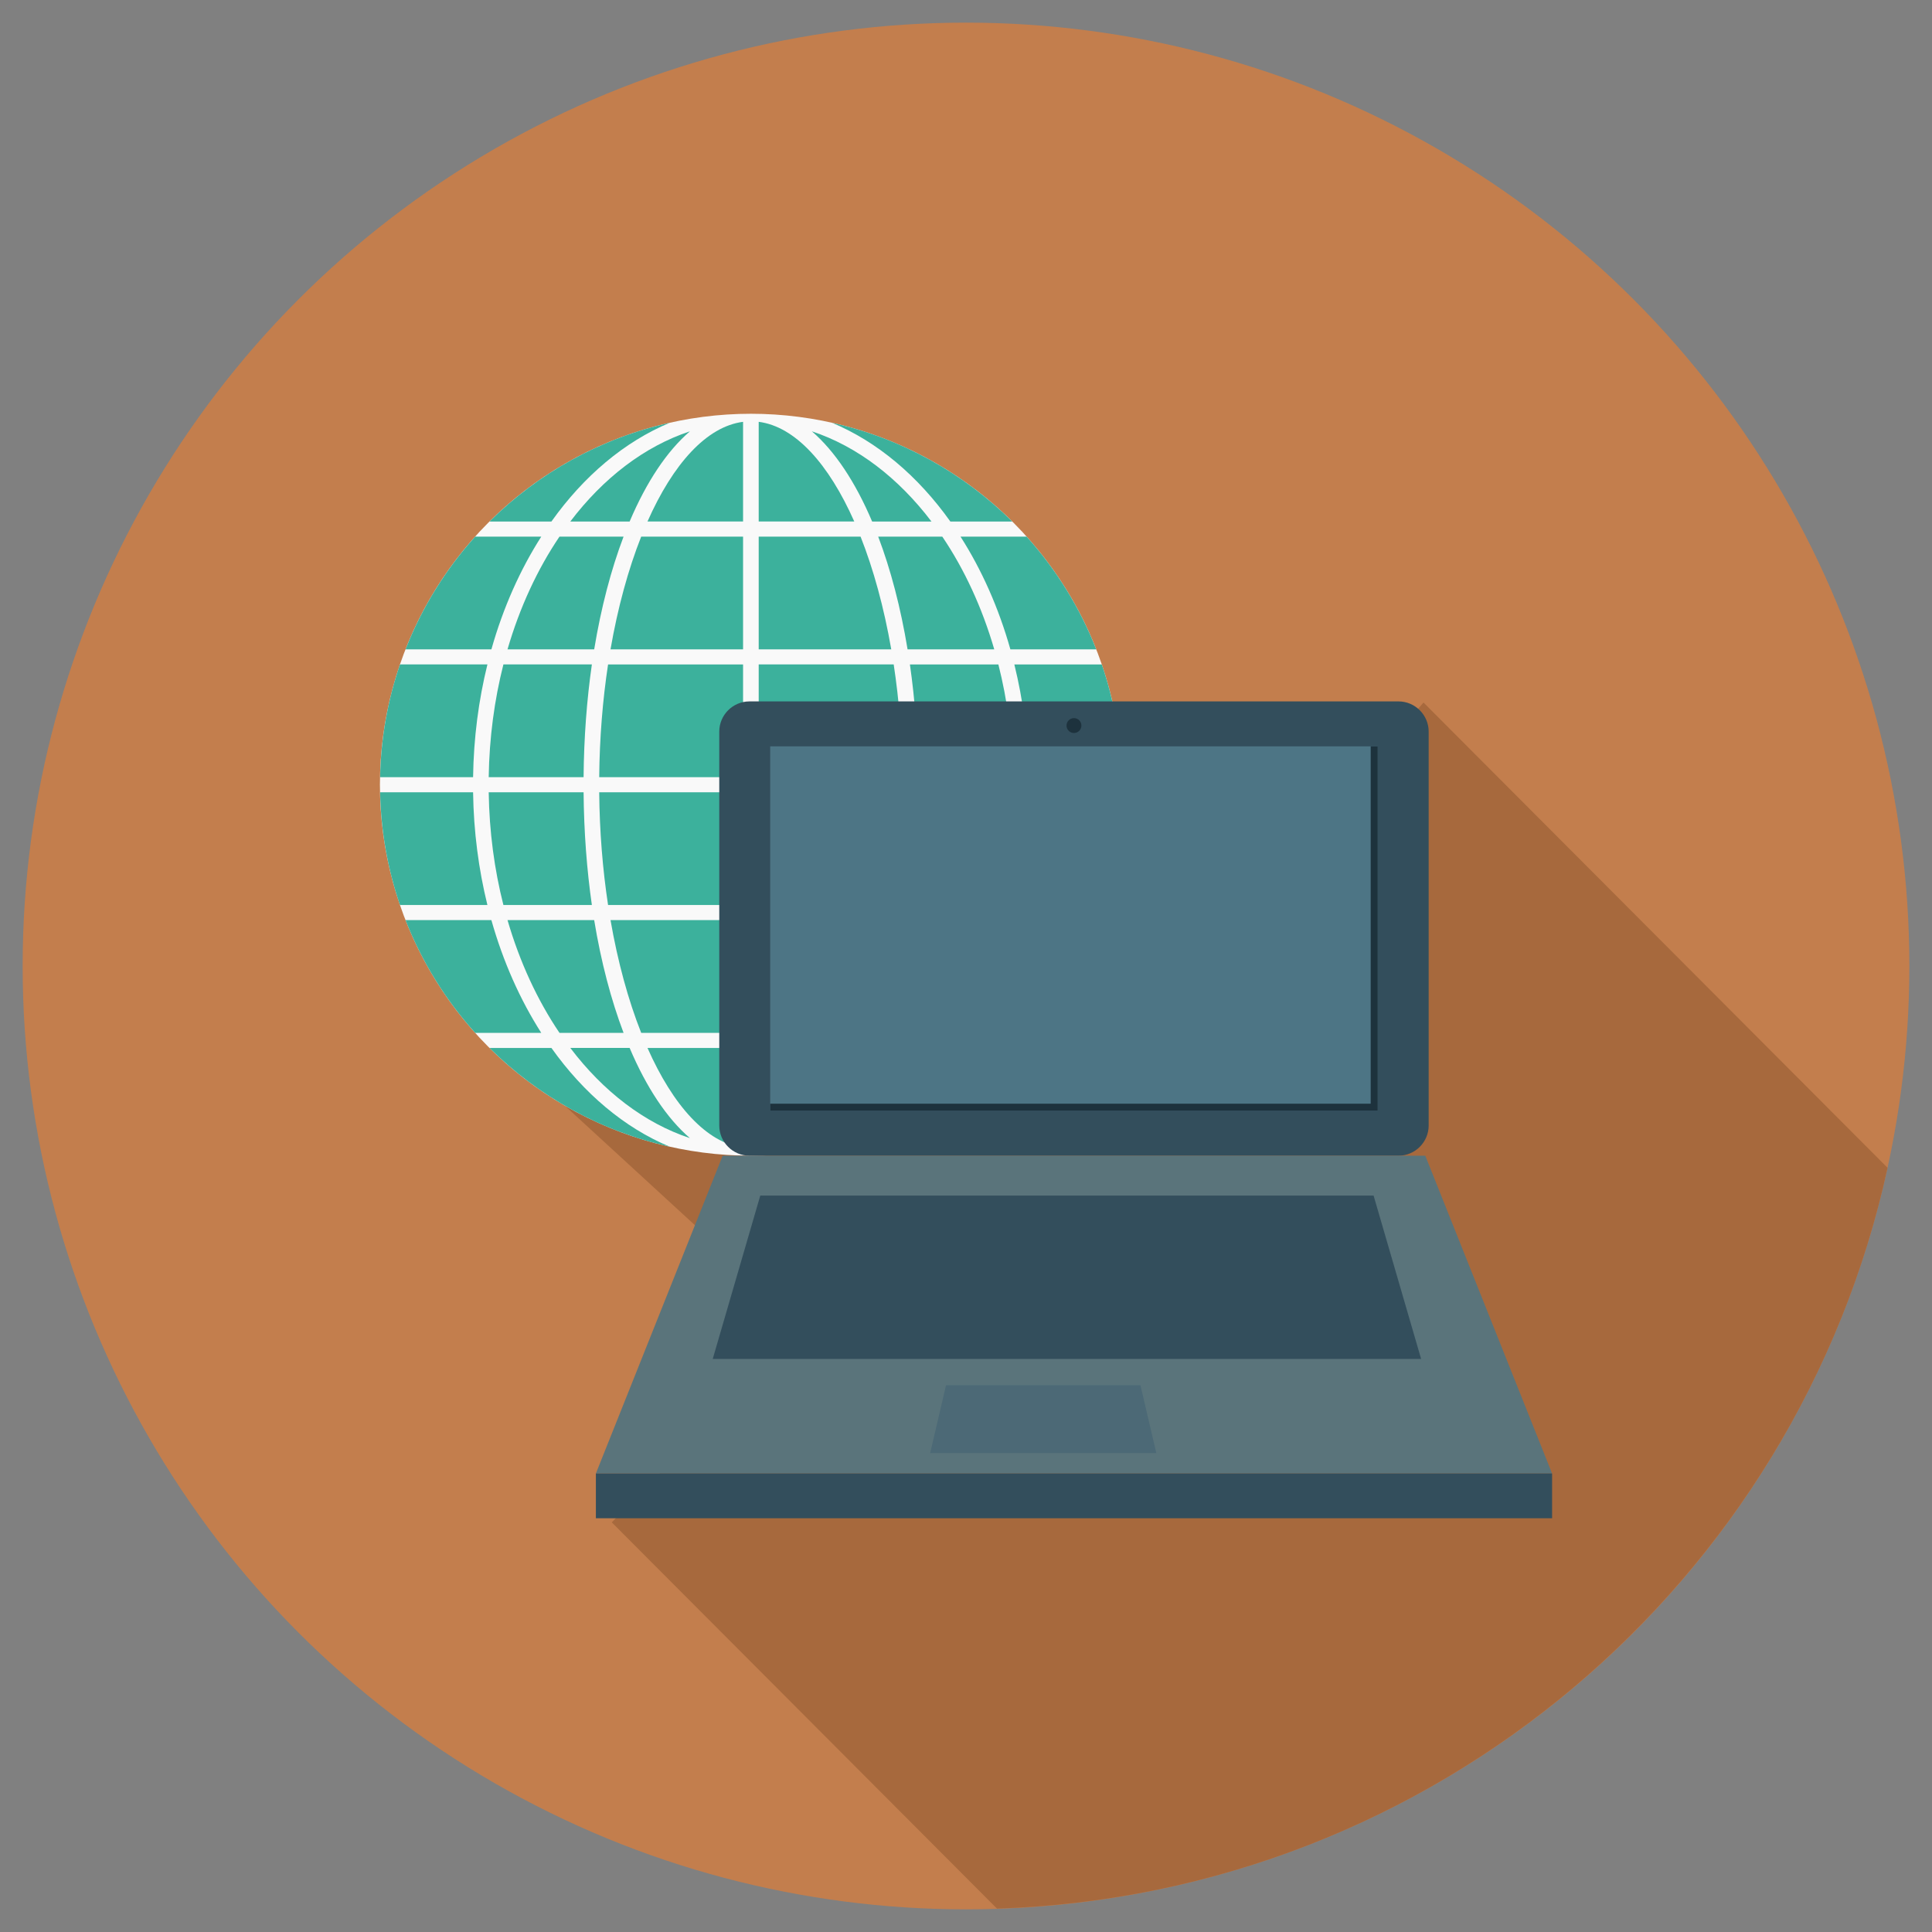 <?xml version="1.0" encoding="utf-8"?>
<!-- Generator: Adobe Illustrator 16.0.0, SVG Export Plug-In . SVG Version: 6.00 Build 0)  -->
<!DOCTYPE svg PUBLIC "-//W3C//DTD SVG 1.1//EN" "http://www.w3.org/Graphics/SVG/1.1/DTD/svg11.dtd">
<svg version="1.1" id="Layer_1" xmlns="http://www.w3.org/2000/svg" xmlns:xlink="http://www.w3.org/1999/xlink" x="0px" y="0px"
	 width="128px" height="128px" viewBox="0 0 128 128" enable-background="new 0 0 128 128" xml:space="preserve">
<rect x="0" y="0" width="128" height="128" fill="#808080" stroke="none"/>
<g>
	<circle fill="#C37E4D" cx="64" cy="64" r="62.5"/>
	<path fill="#A7693D" d="M94.311,46.544l-1.747,2.02L71.646,51.99l-3.514-10.724L29.644,66.114l18.01,16.54L47.22,94.023
		l-6.688,6.838l25.52,25.588c29.013-0.938,53.02-21.635,59.002-49.082L94.311,46.544z"/>
	<g>
		<circle fill="#F9F9F9" cx="49.748" cy="51.99" r="24.577"/>
		<g>
			<path fill="#3CB19C" d="M68.015,35.552h-4.379c1.4,2.19,2.526,4.712,3.304,7.469h5.689
				C71.542,40.251,69.972,37.725,68.015,35.552z"/>
			<path fill="#3CB19C" d="M61.712,69.429h-3.931c-1.106,2.607-2.463,4.658-3.994,5.976C56.811,74.402,59.53,72.305,61.712,69.429z"
				/>
			<path fill="#3CB19C" d="M65.872,60.959H60.13c-0.455,2.768-1.119,5.286-1.947,7.47h4.246
				C63.888,66.271,65.062,63.744,65.872,60.959z"/>
			<path fill="#3CB19C" d="M67.118,52.49h-6.286c-0.022,2.617-0.213,5.123-0.549,7.469h5.861
				C66.741,57.613,67.079,55.103,67.118,52.49z"/>
			<path fill="#3CB19C" d="M66.145,44.021h-5.861c0.336,2.346,0.526,4.853,0.549,7.47h6.286
				C67.079,48.878,66.74,46.367,66.145,44.021z"/>
			<path fill="#3CB19C" d="M45.709,28.576c-3.023,1.002-5.743,3.1-7.925,5.976h3.931C42.821,31.944,44.178,29.894,45.709,28.576z"/>
			<path fill="#3CB19C" d="M62.963,34.552h4.101c-3.228-3.205-7.342-5.516-11.941-6.542C58.135,29.266,60.823,31.544,62.963,34.552z
				"/>
			<path fill="#3CB19C" d="M32.378,51.49h6.286c0.022-2.617,0.213-5.124,0.549-7.47h-5.861
				C32.756,46.367,32.417,48.878,32.378,51.49z"/>
			<path fill="#3CB19C" d="M33.352,59.959h5.861c-0.336-2.346-0.526-4.852-0.549-7.469h-6.286
				C32.417,55.103,32.755,57.613,33.352,59.959z"/>
			<path fill="#3CB19C" d="M33.624,43.021h5.743c0.456-2.767,1.118-5.285,1.946-7.469h-4.246
				C35.608,37.709,34.435,40.236,33.624,43.021z"/>
			<path fill="#3CB19C" d="M50.266,27.947v6.604h6.332C54.906,30.732,52.684,28.258,50.266,27.947z"/>
			<path fill="#3CB19C" d="M65.872,43.021c-0.811-2.784-1.984-5.312-3.443-7.469h-4.246c0.828,2.184,1.49,4.702,1.946,7.469H65.872z
				"/>
			<path fill="#3CB19C" d="M50.266,43.021h8.782c-0.482-2.774-1.177-5.304-2.033-7.469h-6.749V43.021z"/>
			<path fill="#3CB19C" d="M53.787,28.576c1.531,1.317,2.888,3.368,3.994,5.976h3.931C59.53,31.676,56.811,29.578,53.787,28.576z"/>
			<path fill="#3CB19C" d="M50.266,59.959h8.944c0.358-2.356,0.563-4.869,0.587-7.469h-9.531V59.959z"/>
			<path fill="#3CB19C" d="M50.266,51.49h9.531c-0.024-2.6-0.229-5.113-0.587-7.47h-8.944V51.49z"/>
			<path fill="#3CB19C" d="M50.266,68.429h6.749c0.857-2.165,1.551-4.695,2.033-7.47h-8.782V68.429z"/>
			<path fill="#3CB19C" d="M50.266,76.033c2.418-0.311,4.641-2.785,6.332-6.604h-6.332V76.033z"/>
			<path fill="#3CB19C" d="M35.86,68.429c-1.401-2.19-2.526-4.713-3.305-7.47h-5.689c1.087,2.77,2.657,5.296,4.615,7.47H35.86z"/>
			<path fill="#3CB19C" d="M36.533,69.429h-4.101c3.228,3.205,7.342,5.517,11.941,6.542C41.361,74.715,38.673,72.437,36.533,69.429z
				"/>
			<path fill="#3CB19C" d="M32.292,59.959c-0.58-2.354-0.912-4.863-0.949-7.469h-6.159c0.052,2.61,0.511,5.119,1.315,7.469H32.292z"
				/>
			<path fill="#3CB19C" d="M31.343,51.49c0.037-2.606,0.369-5.115,0.95-7.47H26.5c-0.806,2.35-1.265,4.859-1.316,7.47H31.343z"/>
			<path fill="#3CB19C" d="M62.963,69.429c-2.14,3.008-4.828,5.286-7.841,6.542c4.6-1.025,8.714-3.337,11.941-6.542H62.963z"/>
			<path fill="#3CB19C" d="M66.94,60.959c-0.778,2.757-1.903,5.279-3.305,7.47h4.379c1.958-2.174,3.528-4.7,4.615-7.47H66.94z"/>
			<path fill="#3CB19C" d="M67.203,44.021c0.581,2.354,0.913,4.863,0.95,7.47h6.159c-0.052-2.61-0.511-5.12-1.316-7.47H67.203z"/>
			<path fill="#3CB19C" d="M68.153,52.49c-0.037,2.605-0.369,5.114-0.949,7.469h5.793c0.805-2.35,1.264-4.858,1.315-7.469H68.153z"
				/>
			<path fill="#3CB19C" d="M32.557,43.021c0.777-2.757,1.903-5.278,3.304-7.469h-4.379c-1.957,2.173-3.527,4.699-4.614,7.469H32.557
				z"/>
			<path fill="#3CB19C" d="M45.709,75.404c-1.531-1.317-2.888-3.368-3.994-5.976h-3.931C39.966,72.305,42.686,74.402,45.709,75.404z
				"/>
			<path fill="#3CB19C" d="M49.23,60.959h-8.782c0.482,2.774,1.176,5.305,2.033,7.47h6.749V60.959z"/>
			<path fill="#3CB19C" d="M49.23,76.033v-6.604h-6.332C44.59,73.248,46.813,75.723,49.23,76.033z"/>
			<path fill="#3CB19C" d="M41.313,68.429c-0.828-2.184-1.492-4.702-1.947-7.47h-5.742c0.811,2.785,1.984,5.313,3.443,7.47H41.313z"
				/>
			<path fill="#3CB19C" d="M49.23,52.49h-9.531c0.024,2.6,0.229,5.112,0.587,7.469h8.944V52.49z"/>
			<path fill="#3CB19C" d="M49.23,44.021h-8.944c-0.358,2.356-0.563,4.87-0.587,7.47h9.531V44.021z"/>
			<path fill="#3CB19C" d="M36.533,34.552c2.14-3.008,4.828-5.286,7.841-6.542c-4.6,1.026-8.714,3.337-11.941,6.542H36.533z"/>
			<path fill="#3CB19C" d="M49.23,27.947c-2.418,0.311-4.641,2.785-6.332,6.604h6.332V27.947z"/>
			<path fill="#3CB19C" d="M49.23,35.552h-6.749c-0.856,2.165-1.551,4.694-2.033,7.469h8.782V35.552z"/>
		</g>
	</g>
	<path fill="#334E5C" d="M94.653,74.568c0,1.1-0.9,2-2,2h-43c-1.1,0-2-0.9-2-2V48.47c0-1.1,0.9-2,2-2h43c1.1,0,2,0.9,2,2V74.568z"/>
	<polygon fill="#5A747B" points="102.829,97.621 39.479,97.621 47.879,76.568 94.429,76.568 	"/>
	<rect x="39.479" y="97.621" fill="#334E5C" width="63.351" height="2.967"/>
	<polygon fill="#334E5C" points="94.153,90.033 47.22,90.033 50.37,79.211 91.004,79.211 	"/>
	<polygon fill="#4C6976" points="76.609,96.268 61.626,96.268 62.676,91.779 75.56,91.779 	"/>
	<rect x="51.028" y="49.447" fill="#4D7585" width="40.25" height="24.143"/>
	<polygon fill="#1D323D" points="90.812,49.447 90.812,73.123 51.028,73.123 51.028,73.59 91.278,73.59 91.278,49.447 	"/>
	<circle fill="#1D323D" cx="71.153" cy="48.07" r="0.493"/>
</g>
</svg>
